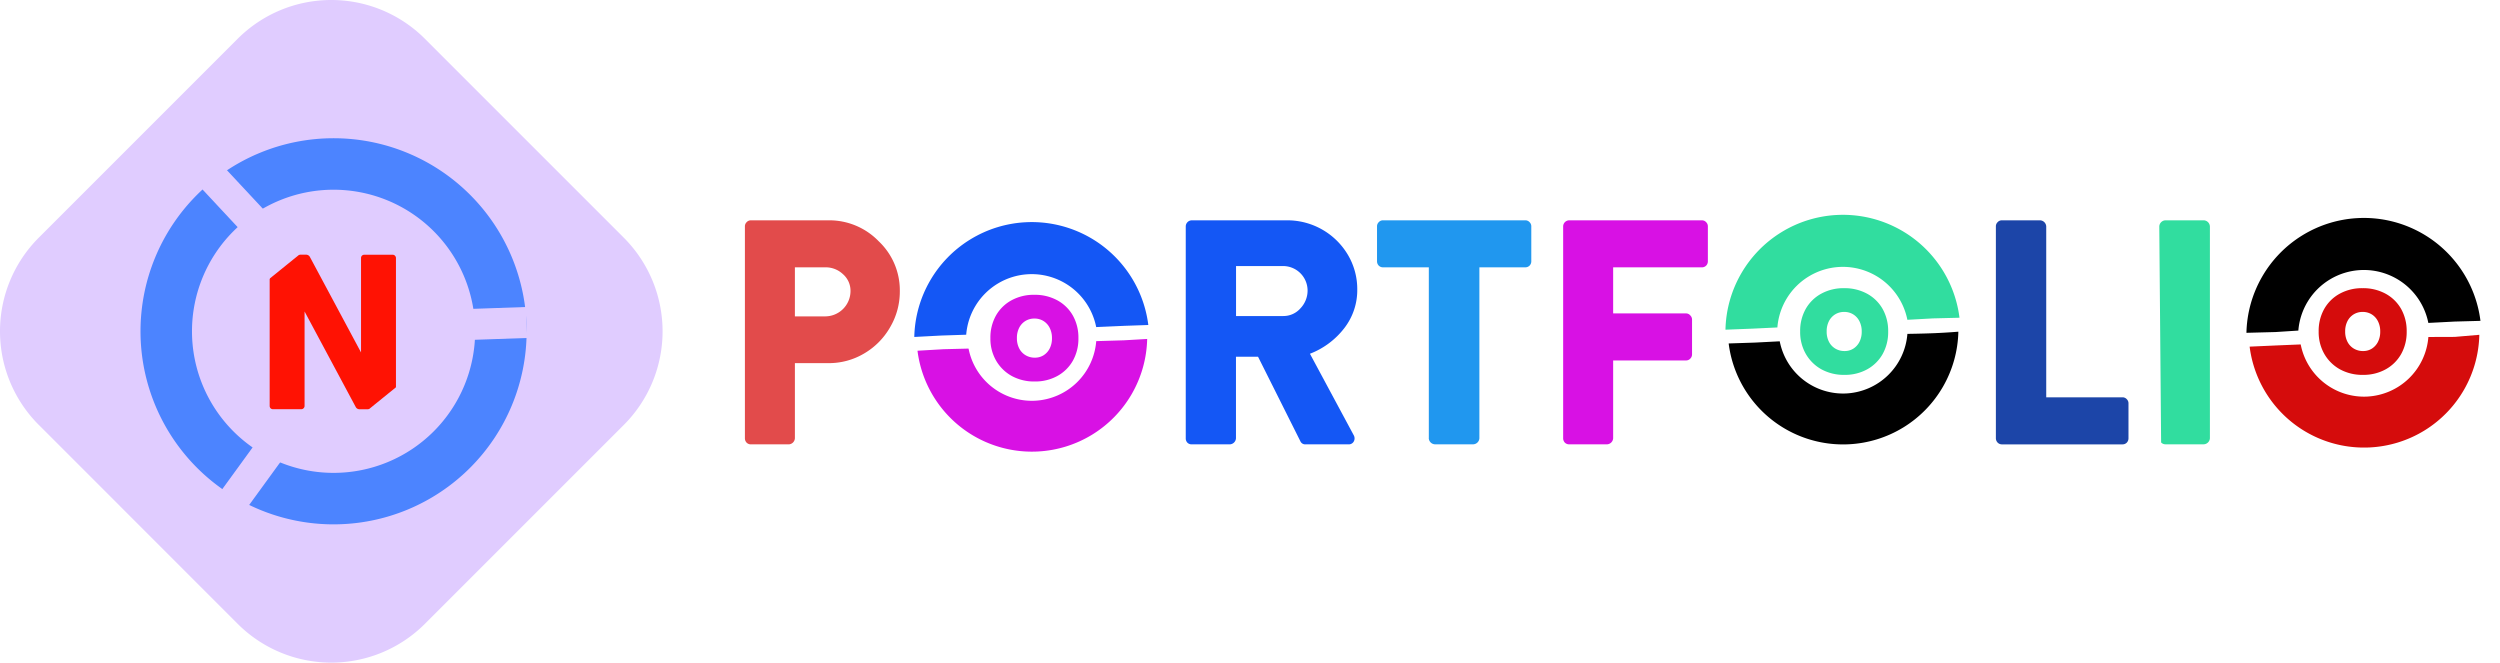 <svg xmlns="http://www.w3.org/2000/svg" width="226.612" height="60.059" viewBox="0 0 226.612 60.059">
          <style>
        #Group_1954, #Group_1961 {
            -webkit-transform-origin: center;
            -ms-transform-origin: center;
            transform-origin: center;
            transform-box: fill-box;
            animation: rotate-animation 20s infinite linear;
        }

        @keyframes rotate-animation {
            0% {
                transform: rotate(0deg);
            }

            50% {
                transform: rotate(180deg);
            }

            100% {
                transform: rotate(360deg);
            }
        }
    </style>
    <g id="logo" transform="translate(299 828)">
        <g id="logo-2" data-name="logo">
            <g id="Group_1960" data-name="Group 1960">
                <g id="logo-3" data-name="logo">
                    <path
                        id="Path_17487"
                        data-name="Path 17487"
                        d="M22.068,4.168a12,12,0,0,1,16.971,0L57.068,22.2a12,12,0,0,1,0,16.971L39.039,57.2a12,12,0,0,1-16.971,0L4.039,39.168a12,12,0,0,1,0-16.971Z"
                        transform="translate(-299.524 -828.653)"
                        fill="#e0ccff"
                    />
                    <path
                        id="Path_17488"
                        data-name="Path 17488"
                        d="M33.132,37.749a.379.379,0,0,1-.361-.2l-4.639-8.662v8.555a.292.292,0,0,1-.088.215.273.273,0,0,1-.215.088H25.271a.3.3,0,0,1-.225-.088.312.312,0,0,1-.078-.215v-13.4a.312.312,0,0,1,.078-.215.3.3,0,0,1,.225-.088H28.25a.388.388,0,0,1,.361.2l4.639,8.662V24.048a.312.312,0,0,1,.078-.215.3.3,0,0,1,.225-.088h2.559a.273.273,0,0,1,.215.088.292.292,0,0,1,.088.215v13.4a.292.292,0,0,1-.088.215.273.273,0,0,1-.215.088Z"
                        transform="translate(-299.524 -828.653)"
                        fill="#ff1203"
                    />
                    <g id="Group_1949" data-name="Group 1949" transform="translate(-1)">
                        <rect id="Rectangle_3964" data-name="Rectangle 3964" width="12.58" height="2.029" transform="translate(-268.481 -787.734) rotate(-39)" fill="#e0ccff" />
                        <rect id="Rectangle_3965" data-name="Rectangle 3965" width="12.58" height="2.029" transform="translate(-279.024 -800.927) rotate(-39)" fill="#e0ccff" />
                    </g>

                    <g id="Group_1954" data-name="Group 1954">
                        <g id="Group_1953" data-name="Group 1953">
                            <g id="Group_1951" data-name="Group 1951">
                                <g id="Group_1943" data-name="Group 1943" transform="translate(-0.793 0)">
                                    <path
                                        id="logoSpin"
                                        d="M30.553,43.516A12.833,12.833,0,1,0,17.72,30.683,12.833,12.833,0,0,0,30.553,43.516Zm0,4.667a17.5,17.5,0,1,0-17.5-17.5A17.5,17.5,0,0,0,30.553,48.183Z"
                                        transform="translate(-298.524 -828.653)"
                                        fill="#4c84ff"
                                        fill-rule="evenodd"
                                    />
                                    <path id="Path_17489" data-name="Path 17489" d="M0,0H4.884V2.81H0Z" transform="matrix(0.999, -0.035, 0.035, 0.999, -255.4, -800.002)" fill="#e0ccff" />
                                </g>
                            </g>
                        </g>
                        <g id="Group_1952" data-name="Group 1952">
                            <g id="Group_1950" data-name="Group 1950">
                                <rect id="Rectangle_3963" data-name="Rectangle 3963" width="5.58" height="2.815" transform="matrix(-0.588, 0.809, -0.809, -0.588, -273.539, -786.182)" fill="#e0ccff" />
                                <rect id="Rectangle_3966" data-name="Rectangle 3966" width="5.645" height="2.81" transform="translate(-278.936 -813.115) rotate(47)" fill="#e0ccff" />
                            </g>
                        </g>
                    </g>
                    <g id="Group_1959" data-name="Group 1959">
                        <g id="Group_1958" data-name="Group 1958">
                            <path
                                id="Path_17479"
                                data-name="Path 17479"
                                d="M68.046,40.376v-19.2a.52.52,0,0,1,.156-.382.514.514,0,0,1,.4-.17h7a6.234,6.234,0,0,1,4.574,1.9,6.116,6.116,0,0,1,1.912,4.517,6.364,6.364,0,0,1-.878,3.271,6.458,6.458,0,0,1-2.351,2.379,6.237,6.237,0,0,1-3.229.878H72.577v6.811a.583.583,0,0,1-.552.552H68.6a.537.537,0,0,1-.4-.156A.568.568,0,0,1,68.046,40.376Zm4.531-11.045h2.747a2.3,2.3,0,0,0,2.294-2.294,1.994,1.994,0,0,0-.68-1.529,2.276,2.276,0,0,0-1.614-.623H72.577Z"
                                transform="translate(-299.524 -828.653)"
                                fill="#e24b4b"
                            />
                            <path
                                id="Path_17480"
                                data-name="Path 17480"
                                d="M196.252,21.175a.583.583,0,0,1,.552-.552h3.483a.583.583,0,0,1,.553.552v19.2a.583.583,0,0,1-.553.552H196.8a.526.526,0,0,1-.382-.17Z"
                                transform="translate(-299.524 -828.653)"
                                fill="#31dd9f"
                            />
                            <path
                                id="Path_17481"
                                data-name="Path 17481"
                                d="M108.006,40.376v-19.2a.555.555,0,0,1,.552-.552h8.666a6.378,6.378,0,0,1,5.48,3.129,6.094,6.094,0,0,1,.849,3.144,5.621,5.621,0,0,1-1.175,3.5,7.184,7.184,0,0,1-3.115,2.322l3.965,7.377a.578.578,0,0,1,.014.566.513.513,0,0,1-.5.269h-3.865a.475.475,0,0,1-.468-.255l-3.851-7.689h-2v7.392a.583.583,0,0,1-.552.552h-3.455a.537.537,0,0,1-.4-.156A.567.567,0,0,1,108.006,40.376ZM112.565,29.3h4.291a2.048,2.048,0,0,0,1.543-.694,2.335,2.335,0,0,0,.651-1.628,2.224,2.224,0,0,0-2.194-2.209h-4.291Z"
                                transform="translate(-299.524 -828.653)"
                                fill="#1457f5"
                            />
                            <path
                                id="Path_17482"
                                data-name="Path 17482"
                                d="M130.039,40.376V24.885H125.9a.536.536,0,0,1-.4-.156.551.551,0,0,1-.156-.382V21.175a.519.519,0,0,1,.156-.382.513.513,0,0,1,.4-.17h12.872a.514.514,0,0,1,.4.17.519.519,0,0,1,.156.382v3.172a.551.551,0,0,1-.156.382.537.537,0,0,1-.4.156h-4.149V40.376a.583.583,0,0,1-.553.552h-3.483a.583.583,0,0,1-.552-.552Z"
                                transform="translate(-299.524 -828.653)"
                                fill="#2097ef"
                            />
                            <path
                                id="Path_17483"
                                data-name="Path 17483"
                                d="M142.216,40.376v-19.2a.556.556,0,0,1,.553-.552h12.008a.514.514,0,0,1,.4.17.519.519,0,0,1,.156.382v3.172a.551.551,0,0,1-.156.382.537.537,0,0,1-.4.156h-8.029v4.177h6.613a.485.485,0,0,1,.368.17.529.529,0,0,1,.17.382v3.172a.529.529,0,0,1-.17.382.5.5,0,0,1-.368.156h-6.613v7.052a.583.583,0,0,1-.553.552h-3.426a.538.538,0,0,1-.4-.156A.568.568,0,0,1,142.216,40.376Z"
                                transform="translate(-299.524 -828.653)"
                                fill="#d811e4"
                            />
                            <path
                                id="Path_17485"
                                data-name="Path 17485"
                                d="M181.44,40.376v-19.2a.519.519,0,0,1,.156-.382.514.514,0,0,1,.4-.17h3.455a.583.583,0,0,1,.553.552V36.667h6.9a.514.514,0,0,1,.4.17.52.52,0,0,1,.156.382v3.158a.568.568,0,0,1-.156.4.537.537,0,0,1-.4.156h-10.9a.537.537,0,0,1-.4-.156A.568.568,0,0,1,181.44,40.376Z"
                                transform="translate(-299.524 -828.653)"
                                fill="#1c45a8"
                            />
                            <g id="Group_1955" data-name="Group 1955" transform="translate(-273.628 77.787) rotate(42)">
                                <path id="Path_17491" data-name="Path 17491" d="M2.879,17.9l1.912-1.815L6.24,14.6A5.958,5.958,0,0,1,14.533,6.2L16.226,4.51,17.918,2.9a10.649,10.649,0,0,0-15.039,15" transform="translate(-456.313 -787.888)" />
                                <path
                                    id="Path_17492"
                                    data-name="Path 17492"
                                    d="M27.886,27.869a5.851,5.851,0,0,1-7.655.533L18.7,29.9l-1.775,1.748A10.452,10.452,0,0,0,31.68,16.92l-1.53,1.632-1.77,1.605a5.862,5.862,0,0,1-.494,7.711Z"
                                    transform="translate(-469.305 -800.899)"
                                    fill="#d50c0c"
                                />
                            </g>
                            <g id="Group_1956" data-name="Group 1956" transform="translate(-394.38 78.163) rotate(42)">
                                <path
                                    id="Path_17491-2"
                                    data-name="Path 17491"
                                    d="M2.879,17.9l1.735-1.736L6.24,14.6A5.958,5.958,0,0,1,14.533,6.2l1.83-1.8,1.555-1.5a10.649,10.649,0,0,0-15.039,15"
                                    transform="translate(-456.313 -787.888)"
                                    fill="#1457f5"
                                />
                                <path
                                    id="Path_17492-2"
                                    data-name="Path 17492"
                                    d="M27.886,27.869a5.851,5.851,0,0,1-7.655.533L18.59,29.957l-1.668,1.687A10.452,10.452,0,0,0,31.68,16.92l-1.483,1.5L28.38,20.157a5.862,5.862,0,0,1-.494,7.711Z"
                                    transform="translate(-469.305 -800.899)"
                                    fill="#d811e4"
                                />
                            </g>
                            <g id="Group_1957" data-name="Group 1957" transform="translate(-320.851 77.504) rotate(42)">
                                <path
                                    id="Path_17491-3"
                                    data-name="Path 17491"
                                    d="M2.879,17.9l1.755-1.708L6.24,14.6A5.958,5.958,0,0,1,14.533,6.2l1.644-1.652L17.918,2.9a10.649,10.649,0,0,0-15.039,15"
                                    transform="translate(-456.313 -787.888)"
                                    fill="#31dd9f"
                                />
                                <path
                                    id="Path_17492-3"
                                    data-name="Path 17492"
                                    d="M27.886,27.869a5.851,5.851,0,0,1-7.655.533l-1.593,1.59-1.717,1.652A10.452,10.452,0,0,0,31.68,16.92s-.67.716-1.495,1.525-1.805,1.713-1.805,1.713a5.862,5.862,0,0,1-.494,7.711Z"
                                    transform="translate(-469.305 -800.899)"
                                />
                            </g>
                        </g>
                    </g>
                </g>
                <path
                    id="Path_17494"
                    data-name="Path 17494"
                    d="M4.395.18a4.206,4.206,0,0,1-2.085-.5A3.7,3.7,0,0,1,.893-1.71,3.966,3.966,0,0,1,.375-3.75a4.059,4.059,0,0,1,.5-2.04,3.584,3.584,0,0,1,1.41-1.388,4.186,4.186,0,0,1,2.063-.5,4.248,4.248,0,0,1,2.092.5A3.584,3.584,0,0,1,7.853-5.79a4.059,4.059,0,0,1,.5,2.04,4.059,4.059,0,0,1-.5,2.04A3.6,3.6,0,0,1,6.45-.323,4.143,4.143,0,0,1,4.395.18Zm0-2.16A1.459,1.459,0,0,0,5.2-2.2a1.562,1.562,0,0,0,.555-.623,2.006,2.006,0,0,0,.2-.922,2.006,2.006,0,0,0-.2-.923A1.543,1.543,0,0,0,5.19-5.3a1.524,1.524,0,0,0-.825-.225A1.524,1.524,0,0,0,3.54-5.3a1.543,1.543,0,0,0-.562.622,2.006,2.006,0,0,0-.2.923,2.006,2.006,0,0,0,.2.922,1.525,1.525,0,0,0,.57.623A1.59,1.59,0,0,0,4.395-1.98Z"
                    transform="translate(-136.2 -794.2)"
                    fill="#31dd9f"
                />
                <path
                    id="Path_17493"
                    data-name="Path 17493"
                    d="M4.395.18a4.206,4.206,0,0,1-2.085-.5A3.7,3.7,0,0,1,.893-1.71,3.966,3.966,0,0,1,.375-3.75a4.059,4.059,0,0,1,.5-2.04,3.584,3.584,0,0,1,1.41-1.388,4.186,4.186,0,0,1,2.063-.5,4.248,4.248,0,0,1,2.092.5A3.584,3.584,0,0,1,7.853-5.79a4.059,4.059,0,0,1,.5,2.04,4.059,4.059,0,0,1-.5,2.04A3.6,3.6,0,0,1,6.45-.323,4.143,4.143,0,0,1,4.395.18Zm0-2.16A1.459,1.459,0,0,0,5.2-2.2a1.562,1.562,0,0,0,.555-.623,2.006,2.006,0,0,0,.2-.922,2.006,2.006,0,0,0-.2-.923A1.543,1.543,0,0,0,5.19-5.3a1.524,1.524,0,0,0-.825-.225A1.524,1.524,0,0,0,3.54-5.3a1.543,1.543,0,0,0-.562.622,2.006,2.006,0,0,0-.2.923,2.006,2.006,0,0,0,.2.922,1.525,1.525,0,0,0,.57.623A1.59,1.59,0,0,0,4.395-1.98Z"
                    transform="translate(-89.2 -794.2)"
                    fill="#d50c0c"
                />
                <path
                    id="Path_17495"
                    data-name="Path 17495"
                    d="M4.395.18a4.206,4.206,0,0,1-2.085-.5A3.7,3.7,0,0,1,.893-1.71,3.966,3.966,0,0,1,.375-3.75a4.059,4.059,0,0,1,.5-2.04,3.584,3.584,0,0,1,1.41-1.388,4.186,4.186,0,0,1,2.063-.5,4.248,4.248,0,0,1,2.092.5A3.584,3.584,0,0,1,7.853-5.79a4.059,4.059,0,0,1,.5,2.04,4.059,4.059,0,0,1-.5,2.04A3.6,3.6,0,0,1,6.45-.323,4.143,4.143,0,0,1,4.395.18Zm0-2.16A1.459,1.459,0,0,0,5.2-2.2a1.562,1.562,0,0,0,.555-.623,2.006,2.006,0,0,0,.2-.922,2.006,2.006,0,0,0-.2-.923A1.543,1.543,0,0,0,5.19-5.3a1.524,1.524,0,0,0-.825-.225A1.524,1.524,0,0,0,3.54-5.3a1.543,1.543,0,0,0-.562.622,2.006,2.006,0,0,0-.2.923,2.006,2.006,0,0,0,.2.922,1.525,1.525,0,0,0,.57.623A1.59,1.59,0,0,0,4.395-1.98Z"
                    transform="translate(-209.6 -793.6)"
                    fill="#d811e4"
                />
            </g>
        </g>
    </g>
</svg>